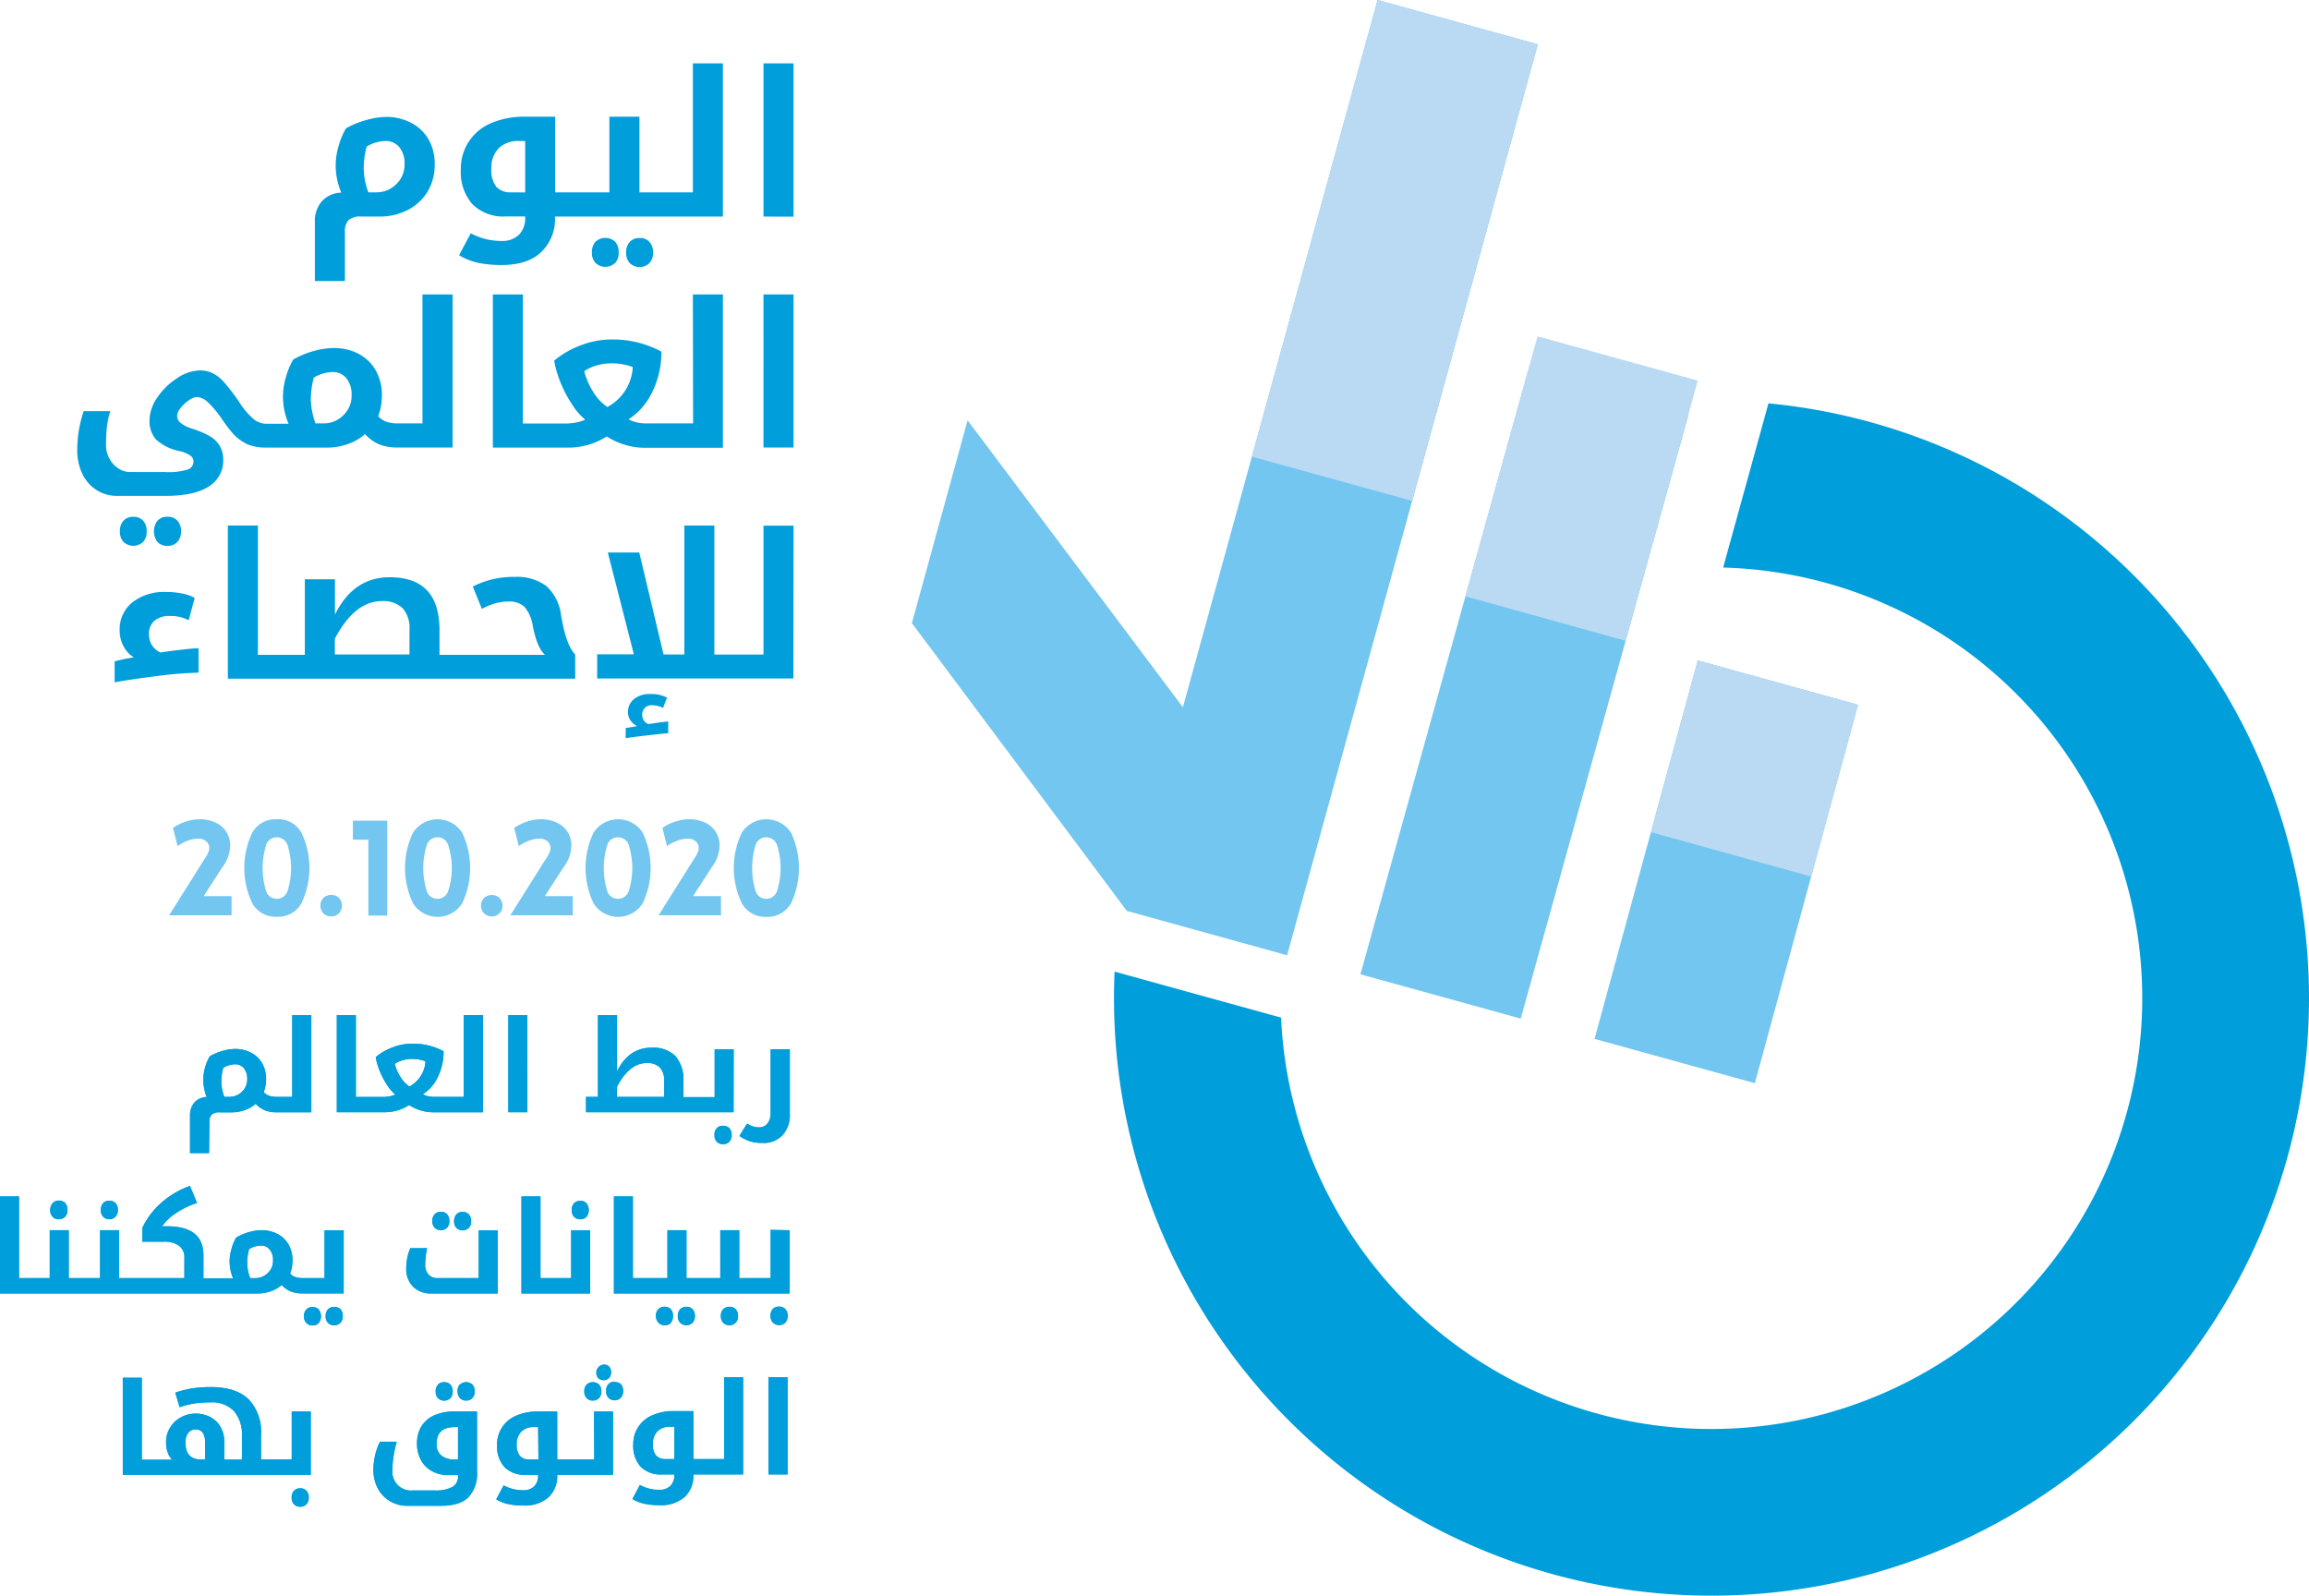 <svg xmlns="http://www.w3.org/2000/svg" viewBox="0 0 413.72 285.9"><defs><style>.a{fill:#009edb;}.b{fill:#72c6ef;}.c{fill:#badaf3;}</style></defs><path class="a" d="M316.87,72.27l-8.12,29.42a77.19,77.19,0,1,1-79.21,80.64l-29.83-8.24c-.07,1.58-.11,3.16-.11,4.75A107.06,107.06,0,1,0,316.87,72.27Z"/><polygon class="b" points="332.92 126.28 304.2 118.33 295.84 148.97 285.71 186.14 314.43 194.08 324.52 157.06 332.92 126.28"/><polygon class="c" points="332.92 126.28 304.2 118.33 295.84 149.11 324.52 157.06 332.92 126.28"/><polygon class="b" points="262.57 106.85 243.76 174.57 272.48 182.51 291.28 114.82 302.5 74.44 273.78 66.49 262.57 106.85"/><polygon class="c" points="275.49 60.26 262.57 106.85 291.28 114.82 304.21 68.19 275.49 60.26"/><polygon class="b" points="246.83 0 224.31 81.82 211.95 126.72 173.37 75.31 163.39 111.65 201.9 163.21 201.9 163.21 230.62 171.16 253.03 89.75 275.55 7.94 246.83 0"/><polygon class="c" points="246.83 0 224.31 81.82 253.03 89.75 275.55 7.94 246.83 0"/><path class="b" d="M37.3,152.79a2.46,2.46,0,0,0,.2-.82,1.53,1.53,0,0,0-.56-1.23,2.08,2.08,0,0,0-1.41-.48,5.51,5.51,0,0,0-2.1.46,6.44,6.44,0,0,0-1.61.89L31,148.34a8.38,8.38,0,0,1,2.4-1.16,7.91,7.91,0,0,1,2.64-.39,6.5,6.5,0,0,1,2.81.71,4.41,4.41,0,0,1,2.39,4,6.59,6.59,0,0,1-1.4,3.89l-3.35,5.18h5V164H30.3l6.34-10.08A5.9,5.9,0,0,0,37.3,152.79Z"/><path class="b" d="M45.2,161.83a14.66,14.66,0,0,1,0-12.63,4.76,4.76,0,0,1,4.39-2.41,4.78,4.78,0,0,1,4.42,2.4,14.7,14.7,0,0,1,0,12.65,4.77,4.77,0,0,1-4.42,2.42A4.74,4.74,0,0,1,45.2,161.83Zm6.36-2.29a13.77,13.77,0,0,0,0-8,2.06,2.06,0,0,0-2-1.52,2,2,0,0,0-1.92,1.52,14,14,0,0,0,0,8,2,2,0,0,0,1.92,1.51A2.06,2.06,0,0,0,51.56,159.54Z"/><path class="b" d="M60.76,160.92a1.91,1.91,0,0,1,.5,1.34,2,2,0,0,1-.51,1.36,1.79,1.79,0,0,1-1.41.57,1.82,1.82,0,0,1-1.42-.57,2,2,0,0,1-.51-1.36,1.92,1.92,0,0,1,.51-1.34,1.84,1.84,0,0,1,1.42-.56A1.8,1.8,0,0,1,60.76,160.92Z"/><path class="b" d="M63.23,147.05h6.16v17H66V150.45H63.23Z"/><path class="b" d="M74,161.83a14.66,14.66,0,0,1,0-12.63,5.24,5.24,0,0,1,8.81,0,14.7,14.7,0,0,1,0,12.65,5.21,5.21,0,0,1-8.81,0Zm6.35-2.29a13.55,13.55,0,0,0,0-8,2,2,0,0,0-2-1.52,2,2,0,0,0-1.92,1.52,13.77,13.77,0,0,0,0,8,2,2,0,0,0,1.92,1.51A2,2,0,0,0,80.33,159.54Z"/><path class="b" d="M89.54,160.92a2,2,0,0,1,.5,1.34,2,2,0,0,1-.51,1.36,2,2,0,0,1-2.83,0,2,2,0,0,1-.51-1.36,1.92,1.92,0,0,1,.51-1.34,2.08,2.08,0,0,1,2.84,0Z"/><path class="b" d="M98.44,152.79a2.46,2.46,0,0,0,.2-.82,1.5,1.5,0,0,0-.56-1.23,2.08,2.08,0,0,0-1.41-.48,5.42,5.42,0,0,0-2.09.46,6.54,6.54,0,0,0-1.62.89l-.83-3.27a8.64,8.64,0,0,1,2.4-1.16,8,8,0,0,1,2.64-.39,6.5,6.5,0,0,1,2.81.71,4.36,4.36,0,0,1,2.39,4,6.52,6.52,0,0,1-1.4,3.89l-3.35,5.18h5V164H91.44l6.35-10.08A5.8,5.8,0,0,0,98.44,152.79Z"/><path class="b" d="M106.34,161.83a14.75,14.75,0,0,1,0-12.63,5.25,5.25,0,0,1,8.82,0,14.8,14.8,0,0,1,0,12.65,5.22,5.22,0,0,1-8.82,0Zm6.36-2.29a13.77,13.77,0,0,0,0-8,2.05,2.05,0,0,0-2-1.52,2,2,0,0,0-1.93,1.52,14,14,0,0,0,0,8,2,2,0,0,0,1.93,1.51A2.06,2.06,0,0,0,112.7,159.54Z"/><path class="b" d="M125,152.79a2.46,2.46,0,0,0,.2-.82,1.53,1.53,0,0,0-.56-1.23,2.08,2.08,0,0,0-1.41-.48,5.42,5.42,0,0,0-2.09.46,6.35,6.35,0,0,0-1.62.89l-.83-3.27a8.38,8.38,0,0,1,2.4-1.16,7.91,7.91,0,0,1,2.64-.39,6.5,6.5,0,0,1,2.81.71,4.41,4.41,0,0,1,2.39,4,6.59,6.59,0,0,1-1.4,3.89l-3.35,5.18h5V164H118l6.34-10.08A5.9,5.9,0,0,0,125,152.79Z"/><path class="b" d="M132.91,161.83a14.66,14.66,0,0,1,0-12.63,5.25,5.25,0,0,1,8.82,0,14.8,14.8,0,0,1,0,12.65,4.8,4.8,0,0,1-4.43,2.42A4.74,4.74,0,0,1,132.91,161.83Zm6.36-2.29a13.77,13.77,0,0,0,0-8,2.06,2.06,0,0,0-2-1.52,2,2,0,0,0-1.92,1.52,14,14,0,0,0,0,8,2,2,0,0,0,1.92,1.51A2.06,2.06,0,0,0,139.27,159.54Z"/><path class="a" d="M124.19,75.86h-8.31a6.8,6.8,0,0,1-3.26-.72,11.94,11.94,0,0,0,4.3-5A16.19,16.19,0,0,0,118.51,63a18.3,18.3,0,0,0-9.07-2.17,15.35,15.35,0,0,0-5.28,1,16.38,16.38,0,0,0-4.86,2.78,18.11,18.11,0,0,0,1.2,4.08,22.14,22.14,0,0,0,2.08,3.89,11,11,0,0,0,2.28,2.61,6.74,6.74,0,0,1-1.6.5,9.18,9.18,0,0,1-1.79.19H93.69V52.76H88.31V80.2H102a12.8,12.8,0,0,0,6.72-2,12.08,12.08,0,0,0,3.15,1.46,11.92,11.92,0,0,0,3.53.57h14.13V52.76h-5.38Zm-15.36-2.93a8.71,8.71,0,0,1-2.52-2.68,13.41,13.41,0,0,1-1.63-3.74,7.25,7.25,0,0,1,2.12-1,8.65,8.65,0,0,1,2.5-.4,10.89,10.89,0,0,1,4.08.65A8.66,8.66,0,0,1,108.83,72.93Zm1.37-25.78a2.62,2.62,0,0,0,.65-1.91,2.75,2.75,0,0,0-.63-1.93,2.6,2.6,0,0,0-3.52,0,2.73,2.73,0,0,0-.64,1.92,2.62,2.62,0,0,0,.65,1.89,2.55,2.55,0,0,0,3.49,0Zm6.15,0a2.62,2.62,0,0,0,.66-1.89,2.73,2.73,0,0,0-.64-1.92,2.27,2.27,0,0,0-1.76-.69,2.3,2.3,0,0,0-1.77.69,2.74,2.74,0,0,0-.65,1.92,2.62,2.62,0,0,0,.66,1.89,2.54,2.54,0,0,0,3.5,0Zm25.83-8.33V11.35H136.8V38.8Zm0,55.36H136.8v23.1H128V94.16h-5.38v23.1h-3.73L114.54,99h-5.63l4.66,18.23H107v4.34h35.15Zm-5.38-14h5.38V52.76H136.8ZM93,42.05a4.25,4.25,0,0,1-3.16,1.12,11.57,11.57,0,0,1-2.72-.31,12.18,12.18,0,0,1-2.77-1.06l-2.1,3.93a11.52,11.52,0,0,0,3.45,1.37,21,21,0,0,0,4.24.38q4.56,0,7-2.28a8.21,8.21,0,0,0,2.5-6.4h30.09V11.35h-5.38V34.46h-9.58V20.91h-5.38V34.46H99.48V20.91H94a14.94,14.94,0,0,0-6,1.15,9,9,0,0,0-4,3.31,8.9,8.9,0,0,0-1.43,5,8.7,8.7,0,0,0,2.08,6.22,7.82,7.82,0,0,0,6,2.19H94.1V39A4.16,4.16,0,0,1,93,42.05Zm-1.38-7.59a3.38,3.38,0,0,1-2.7-1,4.83,4.83,0,0,1-.88-3.2,5,5,0,0,1,1.3-3.68,4.84,4.84,0,0,1,3.6-1.31H94.1v9.21ZM31.77,97.11a2.67,2.67,0,0,0,.67-1.9,2.74,2.74,0,0,0-.64-1.91A2.24,2.24,0,0,0,30,92.6a2.28,2.28,0,0,0-1.78.7,3.14,3.14,0,0,0,0,3.81A2.33,2.33,0,0,0,30,97.8,2.29,2.29,0,0,0,31.77,97.11Zm6-18.85a16.31,16.31,0,0,0-3.41-1.48,6,6,0,0,1-2-1,1.66,1.66,0,0,1-.62-1.28,2.42,2.42,0,0,1,.6-1.36,6.19,6.19,0,0,1,1.48-1.4,2.81,2.81,0,0,1,1.46-.6,3,3,0,0,1,1.84.81,18.43,18.43,0,0,1,2.68,3.18,28.73,28.73,0,0,0,1.83,2.43,8.22,8.22,0,0,0,2.83,2.1,8.76,8.76,0,0,0,3.12.54s0,0,0,0h11a11.17,11.17,0,0,0,3.67-.61,9.27,9.27,0,0,0,3.16-1.81,7.14,7.14,0,0,0,2.65,1.88,9.21,9.21,0,0,0,3.12.53h9.91V52.76H75.7v23.1H71.36a6.4,6.4,0,0,1-2.11-.29,3.71,3.71,0,0,1-1.49-1,10.19,10.19,0,0,0,.67-3.72,8.87,8.87,0,0,0-1.11-4.49,7.65,7.65,0,0,0-3.13-3,9.56,9.56,0,0,0-4.49-1,13.56,13.56,0,0,0-3.44.52,15.78,15.78,0,0,0-3.72,1.54,13.25,13.25,0,0,0-1.3,3.12,11.89,11.89,0,0,0-.53,3.39,12.24,12.24,0,0,0,1,5h-3.9a3.78,3.78,0,0,1-2.2-.7,13.18,13.18,0,0,1-2.67-3.07,34.2,34.2,0,0,0-3-3.91A6.72,6.72,0,0,0,38,66.82a5.11,5.11,0,0,0-2.15-.45,7.69,7.69,0,0,0-4.16,1.42,12.15,12.15,0,0,0-3.54,3.49,7.28,7.28,0,0,0-1.36,4,4.94,4.94,0,0,0,1.18,3.48,8.57,8.57,0,0,0,4.21,2.06,6.13,6.13,0,0,1,1.9.79,1.28,1.28,0,0,1,.59,1.05,1.53,1.53,0,0,1-1.07,1.48,12.11,12.11,0,0,1-4,.44H23.33a3.88,3.88,0,0,1-2.08-.63,4.48,4.48,0,0,1-1.61-1.73A4.69,4.69,0,0,1,19,79.85a30.94,30.94,0,0,1,.15-3.35,15.27,15.27,0,0,1,.61-2.84H15a21.6,21.6,0,0,0-1.16,7,9.61,9.61,0,0,0,.92,4.25,7,7,0,0,0,2.61,2.94,6.86,6.86,0,0,0,3.73,1h8.52q5.2,0,7.79-1.68A5.44,5.44,0,0,0,40,82.33,4.81,4.81,0,0,0,39.43,80,4.75,4.75,0,0,0,37.77,78.26Zm18.46-10.6a6.76,6.76,0,0,1,3.37-1,3.08,3.08,0,0,1,2.49,1.14A4.7,4.7,0,0,1,63,70.85a4.83,4.83,0,0,1-1.47,3.55,5,5,0,0,1-3.66,1.46H56.53a13.11,13.11,0,0,1-.83-4.21A15,15,0,0,1,56.23,67.66ZM97.89,105a8.76,8.76,0,0,0-5.63-1.63,15.75,15.75,0,0,0-7.54,1.73l1.62,4a11.68,11.68,0,0,1,2.41-1,8.72,8.72,0,0,1,2.38-.32,3.89,3.89,0,0,1,2.89,1,6.89,6.89,0,0,1,1.45,3.42q.77,3.86,2.17,5.13v0H78.75v-4.34q0-4.87-2.25-7.22t-6.69-2.34q-6.49,0-9.79,6.69v-6.33h-5.4v13.54H46.21V94.16H40.83V121.6h62.23v-4.34q-1.59-1.55-2.52-6.93A8.42,8.42,0,0,0,97.89,105ZM73.37,117.26H60v-2.82q3.54-6.73,8.41-6.74A5,5,0,0,1,72.17,109a5.4,5.4,0,0,1,1.2,3.87ZM25.63,97.12a2.66,2.66,0,0,0,.65-1.91,2.7,2.7,0,0,0-.64-1.92,2.24,2.24,0,0,0-1.74-.69,2.3,2.3,0,0,0-1.78.7,2.74,2.74,0,0,0-.64,1.91,2.66,2.66,0,0,0,.66,1.9,2.57,2.57,0,0,0,3.49,0Zm6.52,19.33c-1.48.18-2.61.33-3.38.46a3.4,3.4,0,0,1-2.07-3.14,3.1,3.1,0,0,1,1-2.58,4.08,4.08,0,0,1,2.67-.82,7,7,0,0,1,3.44.76l1.07-4a7.18,7.18,0,0,0-2.16-.77,13.48,13.48,0,0,0-2.93-.29,9.25,9.25,0,0,0-6.09,1.87,6.19,6.19,0,0,0-2.26,5,5.88,5.88,0,0,0,.69,2.84,5,5,0,0,0,1.85,2,32,32,0,0,0-3.44.72v3.76q2.75-.52,7.62-1.13a66.2,66.2,0,0,1,7.41-.6v-4.37C34.78,116.16,33.63,116.28,32.15,116.45Zm84,13.28a1.73,1.73,0,0,1-1.08-1.62,1.63,1.63,0,0,1,1.73-1.75,4.52,4.52,0,0,1,2,.48l.72-1.83a6,6,0,0,0-3-.66,4.45,4.45,0,0,0-2.91.89,2.91,2.91,0,0,0-1.08,2.39,2.41,2.41,0,0,0,.46,1.48,3.32,3.32,0,0,0,1.18,1l-2.06.33v1.84c.26-.07,1.38-.23,3.36-.46s3.4-.38,4.26-.44v-2.1c-.78.06-1.75.18-2.93.37ZM61.8,41.58a3,3,0,0,1,.65-2.14,3.22,3.22,0,0,1,2.28-.64h3.33a10.84,10.84,0,0,0,5-1.18,8.86,8.86,0,0,0,3.56-3.3,9.24,9.24,0,0,0,1.27-4.87A8.83,8.83,0,0,0,76.8,25a7.65,7.65,0,0,0-3.15-3,9.48,9.48,0,0,0-4.47-1.05,13.31,13.31,0,0,0-3.55.56A14.92,14.92,0,0,0,62,23a12.47,12.47,0,0,0-1.3,3.07,12,12,0,0,0-.55,3.44,12.59,12.59,0,0,0,1,5,4.91,4.91,0,0,0-3.49,1.56,5.42,5.42,0,0,0-1.24,3.75V50.35H61.8Zm3.9-15.32a6.76,6.76,0,0,1,3.37-1,3.1,3.1,0,0,1,2.48,1.11,4.62,4.62,0,0,1,.94,3.09A4.83,4.83,0,0,1,71,33a5,5,0,0,1-3.64,1.46H66a13.12,13.12,0,0,1-.83-4.22A14.93,14.93,0,0,1,65.7,26.26Z"/><path class="a" d="M82.36,248.09A1.72,1.72,0,0,0,82,249.3a1.69,1.69,0,0,0,.41,1.2,1.45,1.45,0,0,0,1.12.44,1.42,1.42,0,0,0,1.1-.44,1.66,1.66,0,0,0,.42-1.2,1.72,1.72,0,0,0-.4-1.21,1.65,1.65,0,0,0-2.24,0Zm-44.84-47a1.83,1.83,0,0,1,.41-1.36,2,2,0,0,1,1.44-.41h2.11a7.09,7.09,0,0,0,2.34-.39,6.06,6.06,0,0,0,2-1.14,4.83,4.83,0,0,0,1.68,1.18,5.61,5.61,0,0,0,2,.34h6.28V181.89H52.36v14.64H49.61a4,4,0,0,1-1.36-.19,2.28,2.28,0,0,1-1-.66,6.34,6.34,0,0,0,.43-2.33,5.62,5.62,0,0,0-.71-2.84,4.86,4.86,0,0,0-2-1.9,6.09,6.09,0,0,0-2.84-.66,8.19,8.19,0,0,0-2.25.35,9.68,9.68,0,0,0-2.28.95,8.1,8.1,0,0,0-.83,1.95,7.74,7.74,0,0,0-.34,2.18,8,8,0,0,0,.61,3.17,3.12,3.12,0,0,0-2.21,1,3.45,3.45,0,0,0-.78,2.38v6.68h3.41ZM40,191.33a4.28,4.28,0,0,1,2.13-.64,2,2,0,0,1,1.57.71,2.92,2.92,0,0,1,.6,1.95,3.06,3.06,0,0,1-.93,2.25,3.17,3.17,0,0,1-2.31.93h-.87a8.06,8.06,0,0,1-.53-2.67A9.2,9.2,0,0,1,40,191.33ZM84,220a1.66,1.66,0,0,0,.42-1.2,1.78,1.78,0,0,0-.4-1.21,1.47,1.47,0,0,0-1.12-.44,1.49,1.49,0,0,0-1.13.44,1.73,1.73,0,0,0-.4,1.21,1.65,1.65,0,0,0,.41,1.2A1.59,1.59,0,0,0,84,220Zm-5.52,28.12a1.68,1.68,0,0,0-.41,1.21,1.69,1.69,0,0,0,.41,1.2,1.63,1.63,0,0,0,2.22,0,1.69,1.69,0,0,0,.41-1.21,1.73,1.73,0,0,0-.4-1.22,1.44,1.44,0,0,0-1.11-.43A1.42,1.42,0,0,0,78.47,248.09ZM19.61,218.46A1.46,1.46,0,0,0,20.7,218a1.69,1.69,0,0,0,.42-1.2,1.73,1.73,0,0,0-.41-1.22,1.44,1.44,0,0,0-1.1-.44,1.48,1.48,0,0,0-1.14.44,1.75,1.75,0,0,0-.41,1.22,1.69,1.69,0,0,0,.42,1.2A1.48,1.48,0,0,0,19.61,218.46ZM80.09,220a1.67,1.67,0,0,0,.42-1.22,1.73,1.73,0,0,0-.41-1.22,1.4,1.4,0,0,0-1.1-.43,1.49,1.49,0,0,0-1.13.44,1.73,1.73,0,0,0-.4,1.21,1.65,1.65,0,0,0,.41,1.2,1.61,1.61,0,0,0,2.21,0Zm9.1.44H85.77V229H78.34a2,2,0,0,1-1.57-.65,2.45,2.45,0,0,1-.59-1.71,13.2,13.2,0,0,1,.35-3h-3a7.35,7.35,0,0,0-.54,1.66,9.4,9.4,0,0,0-.2,1.84A4.55,4.55,0,0,0,74,230.53a4.47,4.47,0,0,0,3.33,1.23H89.19Zm20,26.44a1.65,1.65,0,0,0,0-2,1.27,1.27,0,0,0-1-.37,1.47,1.47,0,0,0-.92,2.44,1.31,1.31,0,0,0,.92.34A1.21,1.21,0,0,0,109.14,246.87Zm19.28-44.72a1.72,1.72,0,0,0-.4,1.21,1.65,1.65,0,0,0,.41,1.2,1.44,1.44,0,0,0,1.13.44,1.41,1.41,0,0,0,1.09-.44,1.66,1.66,0,0,0,.42-1.2,1.73,1.73,0,0,0-.41-1.22,1.43,1.43,0,0,0-1.1-.43A1.46,1.46,0,0,0,128.42,202.15Zm8.28,2.63a4.52,4.52,0,0,0,3.48-1.39,5.23,5.23,0,0,0,1.31-3.74V188h-3.41v11.53a2.73,2.73,0,0,1-.56,1.76,1.81,1.81,0,0,1-1.48.7,3.63,3.63,0,0,1-1.11-.15,4.49,4.49,0,0,1-1.07-.52l-1.37,2.22a7.37,7.37,0,0,0,2.06,1A7.67,7.67,0,0,0,136.7,204.78ZM131.46,188h-3.41v8.58h-5.61v-2.75A6.41,6.41,0,0,0,121,189.2a5.68,5.68,0,0,0-4.24-1.48q-4.11,0-6.2,4.24V181.89h-3.42v14.64H105v2.75h26.44ZM119,196.53h-8.46v-1.79q2.24-4.28,5.33-4.27a3.14,3.14,0,0,1,2.36.79,3.41,3.41,0,0,1,.77,2.45Zm-13.91,51.56a1.68,1.68,0,0,0-.41,1.21,1.69,1.69,0,0,0,.41,1.2,1.45,1.45,0,0,0,1.12.44,1.43,1.43,0,0,0,1.1-.44,1.66,1.66,0,0,0,.42-1.2,1.72,1.72,0,0,0-.4-1.21,1.65,1.65,0,0,0-2.24,0ZM93.43,214.37v17.39h12.32V220.43h-3.41V229h-5.5V214.37ZM104,218.46a1.46,1.46,0,0,0,1.09-.44,2,2,0,0,0,0-2.42,1.45,1.45,0,0,0-1.1-.44,1.48,1.48,0,0,0-1.14.44,1.75,1.75,0,0,0-.41,1.22,1.69,1.69,0,0,0,.42,1.2A1.48,1.48,0,0,0,104,218.46Zm-9.53-36.57H91.08v17.39h3.41ZM131.78,237a1.66,1.66,0,0,0,.42-1.2,1.73,1.73,0,0,0-.41-1.22,1.43,1.43,0,0,0-1.1-.43,1.5,1.5,0,0,0-1.14.44,1.72,1.72,0,0,0-.41,1.21,1.66,1.66,0,0,0,.42,1.2,1.59,1.59,0,0,0,2.22,0Zm-11.59,0a1.69,1.69,0,0,0,.41-1.22,1.73,1.73,0,0,0-.4-1.22,1.43,1.43,0,0,0-1.1-.43,1.48,1.48,0,0,0-1.13.44,1.72,1.72,0,0,0-.41,1.21A1.66,1.66,0,0,0,118,237a1.44,1.44,0,0,0,1.12.45A1.48,1.48,0,0,0,120.19,237.06Zm-109.6-18.6a1.46,1.46,0,0,0,1.09-.44,1.68,1.68,0,0,0,.41-1.2,1.73,1.73,0,0,0-.4-1.22,1.45,1.45,0,0,0-1.1-.44,1.48,1.48,0,0,0-1.14.44A1.75,1.75,0,0,0,9,216.82a1.69,1.69,0,0,0,.42,1.2A1.48,1.48,0,0,0,10.59,218.46Zm119.15,43h-5.5v-8.59h-3.48a9.33,9.33,0,0,0-3.82.73,5.53,5.53,0,0,0-3.47,5.27,5.5,5.5,0,0,0,1.32,3.95,5,5,0,0,0,3.77,1.39h2.27v.11a2.67,2.67,0,0,1-.71,1.95,2.7,2.7,0,0,1-2,.71,7.23,7.23,0,0,1-3.47-.87l-1.33,2.49a6.75,6.75,0,0,0,2.18.86,12.44,12.44,0,0,0,2.69.25,6.43,6.43,0,0,0,4.47-1.45,5.21,5.21,0,0,0,1.58-4.05h8.91v-17.4h-3.41Zm-8.91,0h-1.58a2.14,2.14,0,0,1-1.71-.65,3.08,3.08,0,0,1-.56-2,3.19,3.19,0,0,1,.82-2.33,3.09,3.09,0,0,1,2.29-.83h.74Zm-10.69-13.85a1.44,1.44,0,0,0-1.13.44,1.68,1.68,0,0,0-.41,1.21,1.69,1.69,0,0,0,.41,1.2,1.46,1.46,0,0,0,1.13.44,1.41,1.41,0,0,0,1.09-.44,1.66,1.66,0,0,0,.42-1.2,1.73,1.73,0,0,0-.41-1.22A1.43,1.43,0,0,0,110.14,247.65Zm27.94-27.22V229h-5.62v-8.58h-3.4V229H123v-8.58h-3.41V229h-6.19V214.37H110v17.39h31.5V220.43Zm2.6,16.61a1.69,1.69,0,0,0,.41-1.2,1.73,1.73,0,0,0-.4-1.22,1.45,1.45,0,0,0-1.1-.43,1.48,1.48,0,0,0-1.14.44,1.72,1.72,0,0,0-.41,1.21,1.66,1.66,0,0,0,.42,1.2,1.59,1.59,0,0,0,2.22,0Zm-3,9.81v17.4h3.41v-17.4ZM124.09,237a1.66,1.66,0,0,0,.42-1.2,1.72,1.72,0,0,0-.41-1.21,1.43,1.43,0,0,0-1.11-.44,1.48,1.48,0,0,0-1.13.44,1.72,1.72,0,0,0-.41,1.21,1.66,1.66,0,0,0,.42,1.2,1.59,1.59,0,0,0,2.22,0Zm-64.21-2.85a1.47,1.47,0,0,0-1.12.44,1.72,1.72,0,0,0-.41,1.21,1.66,1.66,0,0,0,.42,1.2A1.58,1.58,0,0,0,61,237a1.66,1.66,0,0,0,.42-1.2,1.72,1.72,0,0,0-.4-1.21A1.45,1.45,0,0,0,59.88,234.19ZM52.27,261.5h-5.5V257a8.36,8.36,0,0,0-2.25-6.3q-2.25-2.17-6.77-2.17a22.1,22.1,0,0,0-3.24.22,18.28,18.28,0,0,0-3.1.78l.77,2.62a13.6,13.6,0,0,1,2.56-.67,19.1,19.1,0,0,1,3-.21,5.39,5.39,0,0,1,4.18,1.56,6.37,6.37,0,0,1,1.43,4.46v4.24H40.18v-3.26a5.24,5.24,0,0,0-.64-2.55,4.46,4.46,0,0,0-1.81-1.79,5.56,5.56,0,0,0-2.73-.64,5.27,5.27,0,0,0-2.6.67,5,5,0,0,0-1.93,1.85,4.8,4.8,0,0,0-.71,2.52,5.2,5.2,0,0,0,.32,2,3.29,3.29,0,0,0,.78,1.22H25.41V246.85H22v17.4H55.68V252.91H52.27Zm-15.5,0H36c-1.85,0-2.77-1-2.77-3.07a2.74,2.74,0,0,1,.48-1.66,1.53,1.53,0,0,1,1.27-.65,1.59,1.59,0,0,1,1.33.54,2.84,2.84,0,0,1,.42,1.73Zm69.7,0H99.84v-8.59H96.36a9.3,9.3,0,0,0-3.82.73,5.53,5.53,0,0,0-3.47,5.27,5.5,5.5,0,0,0,1.32,3.95,5,5,0,0,0,3.77,1.39h2.26v.11a2.66,2.66,0,0,1-.7,1.95,2.71,2.71,0,0,1-2,.71,7.43,7.43,0,0,1-1.72-.2,7.75,7.75,0,0,1-1.76-.67l-1.33,2.49a6.8,6.8,0,0,0,2.19.86,12.44,12.44,0,0,0,2.69.25,6.38,6.38,0,0,0,4.46-1.45,5.19,5.19,0,0,0,1.59-4.05h10V252.91h-3.41Zm-10,0H94.85a2.14,2.14,0,0,1-1.71-.65,3.08,3.08,0,0,1-.56-2,3.15,3.15,0,0,1,.82-2.33,3.09,3.09,0,0,1,2.29-.83h.73Zm-42.64,5.17a1.48,1.48,0,0,0-1.13.44,1.7,1.7,0,0,0-.41,1.22,1.68,1.68,0,0,0,.41,1.2,1.49,1.49,0,0,0,1.13.44,1.45,1.45,0,0,0,1.09-.44,1.69,1.69,0,0,0,.42-1.2,1.71,1.71,0,0,0-.41-1.22A1.44,1.44,0,0,0,53.78,266.67ZM56,234.19a1.47,1.47,0,0,0-1.12.44,1.72,1.72,0,0,0-.41,1.21,1.69,1.69,0,0,0,.41,1.2,1.45,1.45,0,0,0,1.12.45,1.48,1.48,0,0,0,1.1-.43,2,2,0,0,0,0-2.44A1.44,1.44,0,0,0,56,234.19Zm21.8,19.41a5.12,5.12,0,0,0-2.29,2,5.72,5.72,0,0,0-.77,3,6.13,6.13,0,0,0,.7,3,4.84,4.84,0,0,0,2,2,6,6,0,0,0,2.91.7h1.75v.11a2.19,2.19,0,0,1-1,2,6.23,6.23,0,0,1-3.21.64H74a3.34,3.34,0,0,1-3.69-3.65,16.43,16.43,0,0,1,.21-2.51,19.74,19.74,0,0,1,.57-2.57h-3a10.37,10.37,0,0,0-.87,2.41,12.19,12.19,0,0,0-.31,2.65,6.94,6.94,0,0,0,.78,3.28,5.78,5.78,0,0,0,2.18,2.31,6,6,0,0,0,3.11.83H79c2.24,0,3.87-.51,4.91-1.51a6.1,6.1,0,0,0,1.56-4.59V252.91h-4A8.74,8.74,0,0,0,77.79,253.6Zm4.28,2.06v5.84h-.63a3.63,3.63,0,0,1-2.36-.7,2.56,2.56,0,0,1-.85-2.1q0-3,3.25-3ZM73.31,198a7.72,7.72,0,0,0,2,.93,7.52,7.52,0,0,0,2.23.36h9V181.89H83.09v14.64H77.82a4.21,4.21,0,0,1-2.06-.46,7.56,7.56,0,0,0,2.72-3.16,10.29,10.29,0,0,0,1-4.55A11.59,11.59,0,0,0,73.74,187a9.55,9.55,0,0,0-3.34.65,10.05,10.05,0,0,0-3.08,1.76,11.12,11.12,0,0,0,.76,2.58,13.83,13.83,0,0,0,1.32,2.47,6.82,6.82,0,0,0,1.44,1.65,4,4,0,0,1-1,.32,6.15,6.15,0,0,1-1.14.12H63.76V181.89H60.35v17.39h8.7A8.06,8.06,0,0,0,73.31,198Zm-2.58-7.38a4.3,4.3,0,0,1,1.34-.62,5.49,5.49,0,0,1,1.59-.26,6.75,6.75,0,0,1,2.58.42,5.48,5.48,0,0,1-2.89,4.52,5.57,5.57,0,0,1-1.59-1.7A8.14,8.14,0,0,1,70.73,190.61ZM58.15,229H54.26a4.26,4.26,0,0,1-1.34-.18,2.3,2.3,0,0,1-.94-.63,6.63,6.63,0,0,0,.42-2.36,5.63,5.63,0,0,0-.7-2.85,4.88,4.88,0,0,0-2-1.89,6,6,0,0,0-2.85-.67,8.62,8.62,0,0,0-2.18.33,9.8,9.8,0,0,0-2.36,1,8.34,8.34,0,0,0-.82,2,7.54,7.54,0,0,0-.34,2.15,7.8,7.8,0,0,0,.62,3.15H36.45V224.9c0-3.45-2.17-5.18-6.53-5.18h-.87a8.89,8.89,0,0,1,2.53-2.39,14,14,0,0,1,3.72-1.78l-1.25-3.06a15.53,15.53,0,0,0-5.13,3A13.88,13.88,0,0,0,25.51,220v2.48H29.4a4.31,4.31,0,0,1,2.69.74,2.51,2.51,0,0,1,.95,2.12V229H21.34v-8.58H17.93V229H12.32v-8.58H8.91V229H3.41V214.37H0v17.39H46.16a7.32,7.32,0,0,0,2.32-.38,5.94,5.94,0,0,0,2-1.15,4.57,4.57,0,0,0,1.68,1.19,5.66,5.66,0,0,0,2,.33h7.42V220.43H58.15ZM48,228.08a3.16,3.16,0,0,1-2.32.93h-.86a8.23,8.23,0,0,1-.53-2.67,9.6,9.6,0,0,1,.34-2.53,4.32,4.32,0,0,1,2.13-.63,1.93,1.93,0,0,1,1.58.72,2.94,2.94,0,0,1,.59,1.94A3,3,0,0,1,48,228.08Z"/><path class="a" d="M37.52,201.05a1.83,1.83,0,0,1,.41-1.36,2,2,0,0,1,1.44-.41h2.11a7.09,7.09,0,0,0,2.34-.39,6.06,6.06,0,0,0,2-1.14,4.83,4.83,0,0,0,1.68,1.18,5.61,5.61,0,0,0,2,.34h6.28V181.89H52.36v14.64H49.61a4,4,0,0,1-1.36-.19,2.28,2.28,0,0,1-1-.66,6.34,6.34,0,0,0,.43-2.33,5.62,5.62,0,0,0-.71-2.84,4.86,4.86,0,0,0-2-1.9,6.09,6.09,0,0,0-2.84-.66,8.19,8.19,0,0,0-2.25.35,9.68,9.68,0,0,0-2.28.95,8.1,8.1,0,0,0-.83,1.95,7.74,7.74,0,0,0-.34,2.18,8,8,0,0,0,.61,3.17,3.12,3.12,0,0,0-2.21,1,3.45,3.45,0,0,0-.78,2.38v6.68h3.41ZM40,191.33a4.28,4.28,0,0,1,2.13-.64,2,2,0,0,1,1.57.71,2.92,2.92,0,0,1,.6,1.95,3.06,3.06,0,0,1-.93,2.25,3.17,3.17,0,0,1-2.31.93h-.87a8.06,8.06,0,0,1-.53-2.67A9.2,9.2,0,0,1,40,191.33Zm42.37,56.76A1.72,1.72,0,0,0,82,249.3a1.69,1.69,0,0,0,.41,1.2,1.45,1.45,0,0,0,1.12.44,1.42,1.42,0,0,0,1.1-.44,1.66,1.66,0,0,0,.42-1.2,1.72,1.72,0,0,0-.4-1.21,1.65,1.65,0,0,0-2.24,0ZM80.09,220a1.67,1.67,0,0,0,.42-1.22,1.73,1.73,0,0,0-.41-1.22,1.4,1.4,0,0,0-1.1-.43,1.49,1.49,0,0,0-1.13.44,1.73,1.73,0,0,0-.4,1.21,1.65,1.65,0,0,0,.41,1.2,1.61,1.61,0,0,0,2.21,0Zm-1.62,28.1a1.68,1.68,0,0,0-.41,1.21,1.69,1.69,0,0,0,.41,1.2,1.63,1.63,0,0,0,2.22,0,1.69,1.69,0,0,0,.41-1.21,1.73,1.73,0,0,0-.4-1.22,1.44,1.44,0,0,0-1.11-.43A1.42,1.42,0,0,0,78.47,248.09ZM84,220a1.66,1.66,0,0,0,.42-1.2,1.78,1.78,0,0,0-.4-1.21,1.47,1.47,0,0,0-1.12-.44,1.49,1.49,0,0,0-1.13.44,1.73,1.73,0,0,0-.4,1.21,1.65,1.65,0,0,0,.41,1.2A1.59,1.59,0,0,0,84,220Zm5.2.46H85.77V229H78.34a2,2,0,0,1-1.57-.65,2.45,2.45,0,0,1-.59-1.71,13.2,13.2,0,0,1,.35-3h-3a7.35,7.35,0,0,0-.54,1.66,9.4,9.4,0,0,0-.2,1.84A4.55,4.55,0,0,0,74,230.53a4.47,4.47,0,0,0,3.33,1.23H89.19ZM131.46,188h-3.41v8.58h-5.61v-2.75A6.41,6.41,0,0,0,121,189.2a5.68,5.68,0,0,0-4.24-1.48q-4.11,0-6.2,4.24V181.89h-3.42v14.64H105v2.75h26.44ZM119,196.53h-8.46v-1.79q2.24-4.28,5.33-4.27a3.14,3.14,0,0,1,2.36.79,3.41,3.41,0,0,1,.77,2.45Zm-9.89,50.34a1.65,1.65,0,0,0,0-2,1.27,1.27,0,0,0-1-.37,1.47,1.47,0,0,0-.92,2.44,1.31,1.31,0,0,0,.92.34A1.21,1.21,0,0,0,109.14,246.87Zm19.28-44.72a1.72,1.72,0,0,0-.4,1.21,1.65,1.65,0,0,0,.41,1.2,1.44,1.44,0,0,0,1.13.44,1.41,1.41,0,0,0,1.09-.44,1.66,1.66,0,0,0,.42-1.2,1.73,1.73,0,0,0-.41-1.22,1.43,1.43,0,0,0-1.1-.43A1.46,1.46,0,0,0,128.42,202.15Zm8.28,2.63a4.52,4.52,0,0,0,3.48-1.39,5.23,5.23,0,0,0,1.31-3.74V188h-3.41v11.53a2.73,2.73,0,0,1-.56,1.76,1.81,1.81,0,0,1-1.48.7,3.63,3.63,0,0,1-1.11-.15,4.49,4.49,0,0,1-1.07-.52l-1.37,2.22a7.37,7.37,0,0,0,2.06,1A7.67,7.67,0,0,0,136.7,204.78ZM19.61,218.46A1.46,1.46,0,0,0,20.7,218a1.69,1.69,0,0,0,.42-1.2,1.73,1.73,0,0,0-.41-1.22,1.44,1.44,0,0,0-1.1-.44,1.48,1.48,0,0,0-1.14.44,1.75,1.75,0,0,0-.41,1.22,1.69,1.69,0,0,0,.42,1.2A1.48,1.48,0,0,0,19.61,218.46Zm73.82-4.09v17.39h12.32V220.43h-3.41V229h-5.5V214.37Zm11.69,33.72a1.68,1.68,0,0,0-.41,1.21,1.69,1.69,0,0,0,.41,1.2,1.45,1.45,0,0,0,1.12.44,1.43,1.43,0,0,0,1.1-.44,1.66,1.66,0,0,0,.42-1.2,1.72,1.72,0,0,0-.4-1.21,1.65,1.65,0,0,0-2.24,0ZM104,218.46a1.46,1.46,0,0,0,1.09-.44,2,2,0,0,0,0-2.42,1.45,1.45,0,0,0-1.1-.44,1.48,1.48,0,0,0-1.14.44,1.75,1.75,0,0,0-.41,1.22,1.69,1.69,0,0,0,.42,1.2A1.48,1.48,0,0,0,104,218.46Zm-9.53-36.57H91.08v17.39h3.41ZM124.09,237a1.66,1.66,0,0,0,.42-1.2,1.72,1.72,0,0,0-.41-1.21,1.43,1.43,0,0,0-1.11-.44,1.48,1.48,0,0,0-1.13.44,1.72,1.72,0,0,0-.41,1.21,1.66,1.66,0,0,0,.42,1.2,1.59,1.59,0,0,0,2.22,0ZM10.59,218.46a1.46,1.46,0,0,0,1.09-.44,1.68,1.68,0,0,0,.41-1.2,1.73,1.73,0,0,0-.4-1.22,1.45,1.45,0,0,0-1.1-.44,1.48,1.48,0,0,0-1.14.44A1.75,1.75,0,0,0,9,216.82a1.69,1.69,0,0,0,.42,1.2A1.48,1.48,0,0,0,10.59,218.46Zm119.15,43h-5.5v-8.59h-3.48a9.33,9.33,0,0,0-3.82.73,5.53,5.53,0,0,0-3.47,5.27,5.5,5.5,0,0,0,1.32,3.95,5,5,0,0,0,3.77,1.39h2.27v.11a2.67,2.67,0,0,1-.71,1.95,2.7,2.7,0,0,1-2,.71,7.23,7.23,0,0,1-3.47-.87l-1.33,2.49a6.75,6.75,0,0,0,2.18.86,12.44,12.44,0,0,0,2.69.25,6.43,6.43,0,0,0,4.47-1.45,5.21,5.21,0,0,0,1.58-4.05h8.91v-17.4h-3.41Zm-8.91,0h-1.58a2.14,2.14,0,0,1-1.71-.65,3.08,3.08,0,0,1-.56-2,3.19,3.19,0,0,1,.82-2.33,3.09,3.09,0,0,1,2.29-.83h.74Zm11-24.46a1.66,1.66,0,0,0,.42-1.2,1.73,1.73,0,0,0-.41-1.22,1.43,1.43,0,0,0-1.1-.43,1.5,1.5,0,0,0-1.14.44,1.72,1.72,0,0,0-.41,1.21,1.66,1.66,0,0,0,.42,1.2,1.59,1.59,0,0,0,2.22,0Zm8.9,0a1.69,1.69,0,0,0,.41-1.2,1.73,1.73,0,0,0-.4-1.22,1.45,1.45,0,0,0-1.1-.43,1.48,1.48,0,0,0-1.14.44,1.72,1.72,0,0,0-.41,1.21,1.66,1.66,0,0,0,.42,1.2,1.59,1.59,0,0,0,2.22,0Zm-3,9.81v17.4h3.41v-17.4Zm.35-26.42V229h-5.62v-8.58h-3.4V229H123v-8.58h-3.41V229h-6.19V214.37H110v17.39h31.5V220.43Zm-27.94,27.22a1.44,1.44,0,0,0-1.13.44,1.68,1.68,0,0,0-.41,1.21,1.69,1.69,0,0,0,.41,1.2,1.46,1.46,0,0,0,1.13.44,1.41,1.41,0,0,0,1.09-.44,1.66,1.66,0,0,0,.42-1.2,1.73,1.73,0,0,0-.41-1.22A1.43,1.43,0,0,0,110.14,247.65Zm10-10.59a1.69,1.69,0,0,0,.41-1.22,1.73,1.73,0,0,0-.4-1.22,1.43,1.43,0,0,0-1.1-.43,1.48,1.48,0,0,0-1.13.44,1.72,1.72,0,0,0-.41,1.21A1.66,1.66,0,0,0,118,237a1.44,1.44,0,0,0,1.12.45A1.48,1.48,0,0,0,120.19,237.06ZM56,234.19a1.47,1.47,0,0,0-1.12.44,1.72,1.72,0,0,0-.41,1.21,1.69,1.69,0,0,0,.41,1.2,1.45,1.45,0,0,0,1.12.45,1.48,1.48,0,0,0,1.1-.43,2,2,0,0,0,0-2.44A1.44,1.44,0,0,0,56,234.19Zm50.48,27.31H99.84v-8.59H96.36a9.3,9.3,0,0,0-3.82.73,5.53,5.53,0,0,0-3.47,5.27,5.5,5.5,0,0,0,1.32,3.95,5,5,0,0,0,3.77,1.39h2.26v.11a2.66,2.66,0,0,1-.7,1.95,2.71,2.71,0,0,1-2,.71,7.43,7.43,0,0,1-1.72-.2,7.75,7.75,0,0,1-1.76-.67l-1.33,2.49a6.8,6.8,0,0,0,2.19.86,12.44,12.44,0,0,0,2.69.25,6.38,6.38,0,0,0,4.46-1.45,5.19,5.19,0,0,0,1.59-4.05h10V252.91h-3.41Zm-10,0H94.85a2.14,2.14,0,0,1-1.71-.65,3.08,3.08,0,0,1-.56-2,3.15,3.15,0,0,1,.82-2.33,3.09,3.09,0,0,1,2.29-.83h.73ZM59.88,234.19a1.47,1.47,0,0,0-1.12.44,1.72,1.72,0,0,0-.41,1.21,1.66,1.66,0,0,0,.42,1.2A1.58,1.58,0,0,0,61,237a1.66,1.66,0,0,0,.42-1.2,1.72,1.72,0,0,0-.4-1.21A1.45,1.45,0,0,0,59.88,234.19Zm-6.1,32.48a1.48,1.48,0,0,0-1.13.44,1.7,1.7,0,0,0-.41,1.22,1.68,1.68,0,0,0,.41,1.2,1.49,1.49,0,0,0,1.13.44,1.45,1.45,0,0,0,1.09-.44,1.69,1.69,0,0,0,.42-1.2,1.71,1.71,0,0,0-.41-1.22A1.44,1.44,0,0,0,53.78,266.67Zm-1.51-5.17h-5.5V257a8.36,8.36,0,0,0-2.25-6.3q-2.25-2.17-6.77-2.17a22.1,22.1,0,0,0-3.24.22,18.28,18.28,0,0,0-3.1.78l.77,2.62a13.6,13.6,0,0,1,2.56-.67,19.1,19.1,0,0,1,3-.21,5.39,5.39,0,0,1,4.18,1.56,6.37,6.37,0,0,1,1.43,4.46v4.24H40.18v-3.26a5.24,5.24,0,0,0-.64-2.55,4.46,4.46,0,0,0-1.81-1.79,5.56,5.56,0,0,0-2.73-.64,5.27,5.27,0,0,0-2.6.67,5,5,0,0,0-1.93,1.85,4.8,4.8,0,0,0-.71,2.52,5.2,5.2,0,0,0,.32,2,3.29,3.29,0,0,0,.78,1.22H25.41V246.85H22v17.4H55.68V252.91H52.27Zm-15.5,0H36c-1.85,0-2.77-1-2.77-3.07a2.74,2.74,0,0,1,.48-1.66,1.53,1.53,0,0,1,1.27-.65,1.59,1.59,0,0,1,1.33.54,2.84,2.84,0,0,1,.42,1.73Zm41-7.9a5.12,5.12,0,0,0-2.29,2,5.72,5.72,0,0,0-.77,3,6.13,6.13,0,0,0,.7,3,4.84,4.84,0,0,0,2,2,6,6,0,0,0,2.91.7h1.75v.11a2.19,2.19,0,0,1-1,2,6.23,6.23,0,0,1-3.21.64H74a3.34,3.34,0,0,1-3.69-3.65,16.43,16.43,0,0,1,.21-2.51,19.74,19.74,0,0,1,.57-2.57h-3a10.37,10.37,0,0,0-.87,2.41,12.19,12.19,0,0,0-.31,2.65,6.94,6.94,0,0,0,.78,3.28,5.78,5.78,0,0,0,2.18,2.31,6,6,0,0,0,3.11.83H79c2.24,0,3.87-.51,4.91-1.51a6.1,6.1,0,0,0,1.56-4.59V252.91h-4A8.74,8.74,0,0,0,77.79,253.6Zm4.28,2.06v5.84h-.63a3.63,3.63,0,0,1-2.36-.7,2.56,2.56,0,0,1-.85-2.1q0-3,3.25-3ZM58.15,229H54.26a4.26,4.26,0,0,1-1.34-.18,2.3,2.3,0,0,1-.94-.63,6.63,6.63,0,0,0,.42-2.36,5.63,5.63,0,0,0-.7-2.85,4.88,4.88,0,0,0-2-1.89,6,6,0,0,0-2.85-.67,8.62,8.62,0,0,0-2.18.33,9.8,9.8,0,0,0-2.36,1,8.34,8.34,0,0,0-.82,2,7.54,7.54,0,0,0-.34,2.15,7.8,7.8,0,0,0,.62,3.15H36.45V224.9c0-3.45-2.17-5.18-6.53-5.18h-.87a8.89,8.89,0,0,1,2.53-2.39,14,14,0,0,1,3.72-1.78l-1.25-3.06a15.53,15.53,0,0,0-5.13,3A13.88,13.88,0,0,0,25.51,220v2.48H29.4a4.31,4.31,0,0,1,2.69.74,2.51,2.51,0,0,1,.95,2.12V229H21.34v-8.58H17.93V229H12.32v-8.58H8.91V229H3.41V214.37H0v17.39H46.16a7.32,7.32,0,0,0,2.32-.38,5.94,5.94,0,0,0,2-1.15,4.57,4.57,0,0,0,1.68,1.19,5.66,5.66,0,0,0,2,.33h7.42V220.43H58.15ZM48,228.08a3.16,3.16,0,0,1-2.32.93h-.86a8.23,8.23,0,0,1-.53-2.67,9.6,9.6,0,0,1,.34-2.53,4.32,4.32,0,0,1,2.13-.63,1.93,1.93,0,0,1,1.58.72,2.94,2.94,0,0,1,.59,1.94A3,3,0,0,1,48,228.08ZM73.31,198a7.72,7.72,0,0,0,2,.93,7.52,7.52,0,0,0,2.23.36h9V181.89H83.09v14.64H77.82a4.21,4.21,0,0,1-2.06-.46,7.56,7.56,0,0,0,2.72-3.16,10.29,10.29,0,0,0,1-4.55A11.59,11.59,0,0,0,73.74,187a9.55,9.55,0,0,0-3.34.65,10.05,10.05,0,0,0-3.08,1.76,11.12,11.12,0,0,0,.76,2.58,13.83,13.83,0,0,0,1.32,2.47,6.82,6.82,0,0,0,1.44,1.65,4,4,0,0,1-1,.32,6.15,6.15,0,0,1-1.14.12H63.76V181.89H60.35v17.39h8.7A8.06,8.06,0,0,0,73.31,198Zm-2.58-7.38a4.3,4.3,0,0,1,1.34-.62,5.49,5.49,0,0,1,1.59-.26,6.75,6.75,0,0,1,2.58.42,5.48,5.48,0,0,1-2.89,4.52,5.57,5.57,0,0,1-1.59-1.7A8.14,8.14,0,0,1,70.73,190.61Z"/></svg>